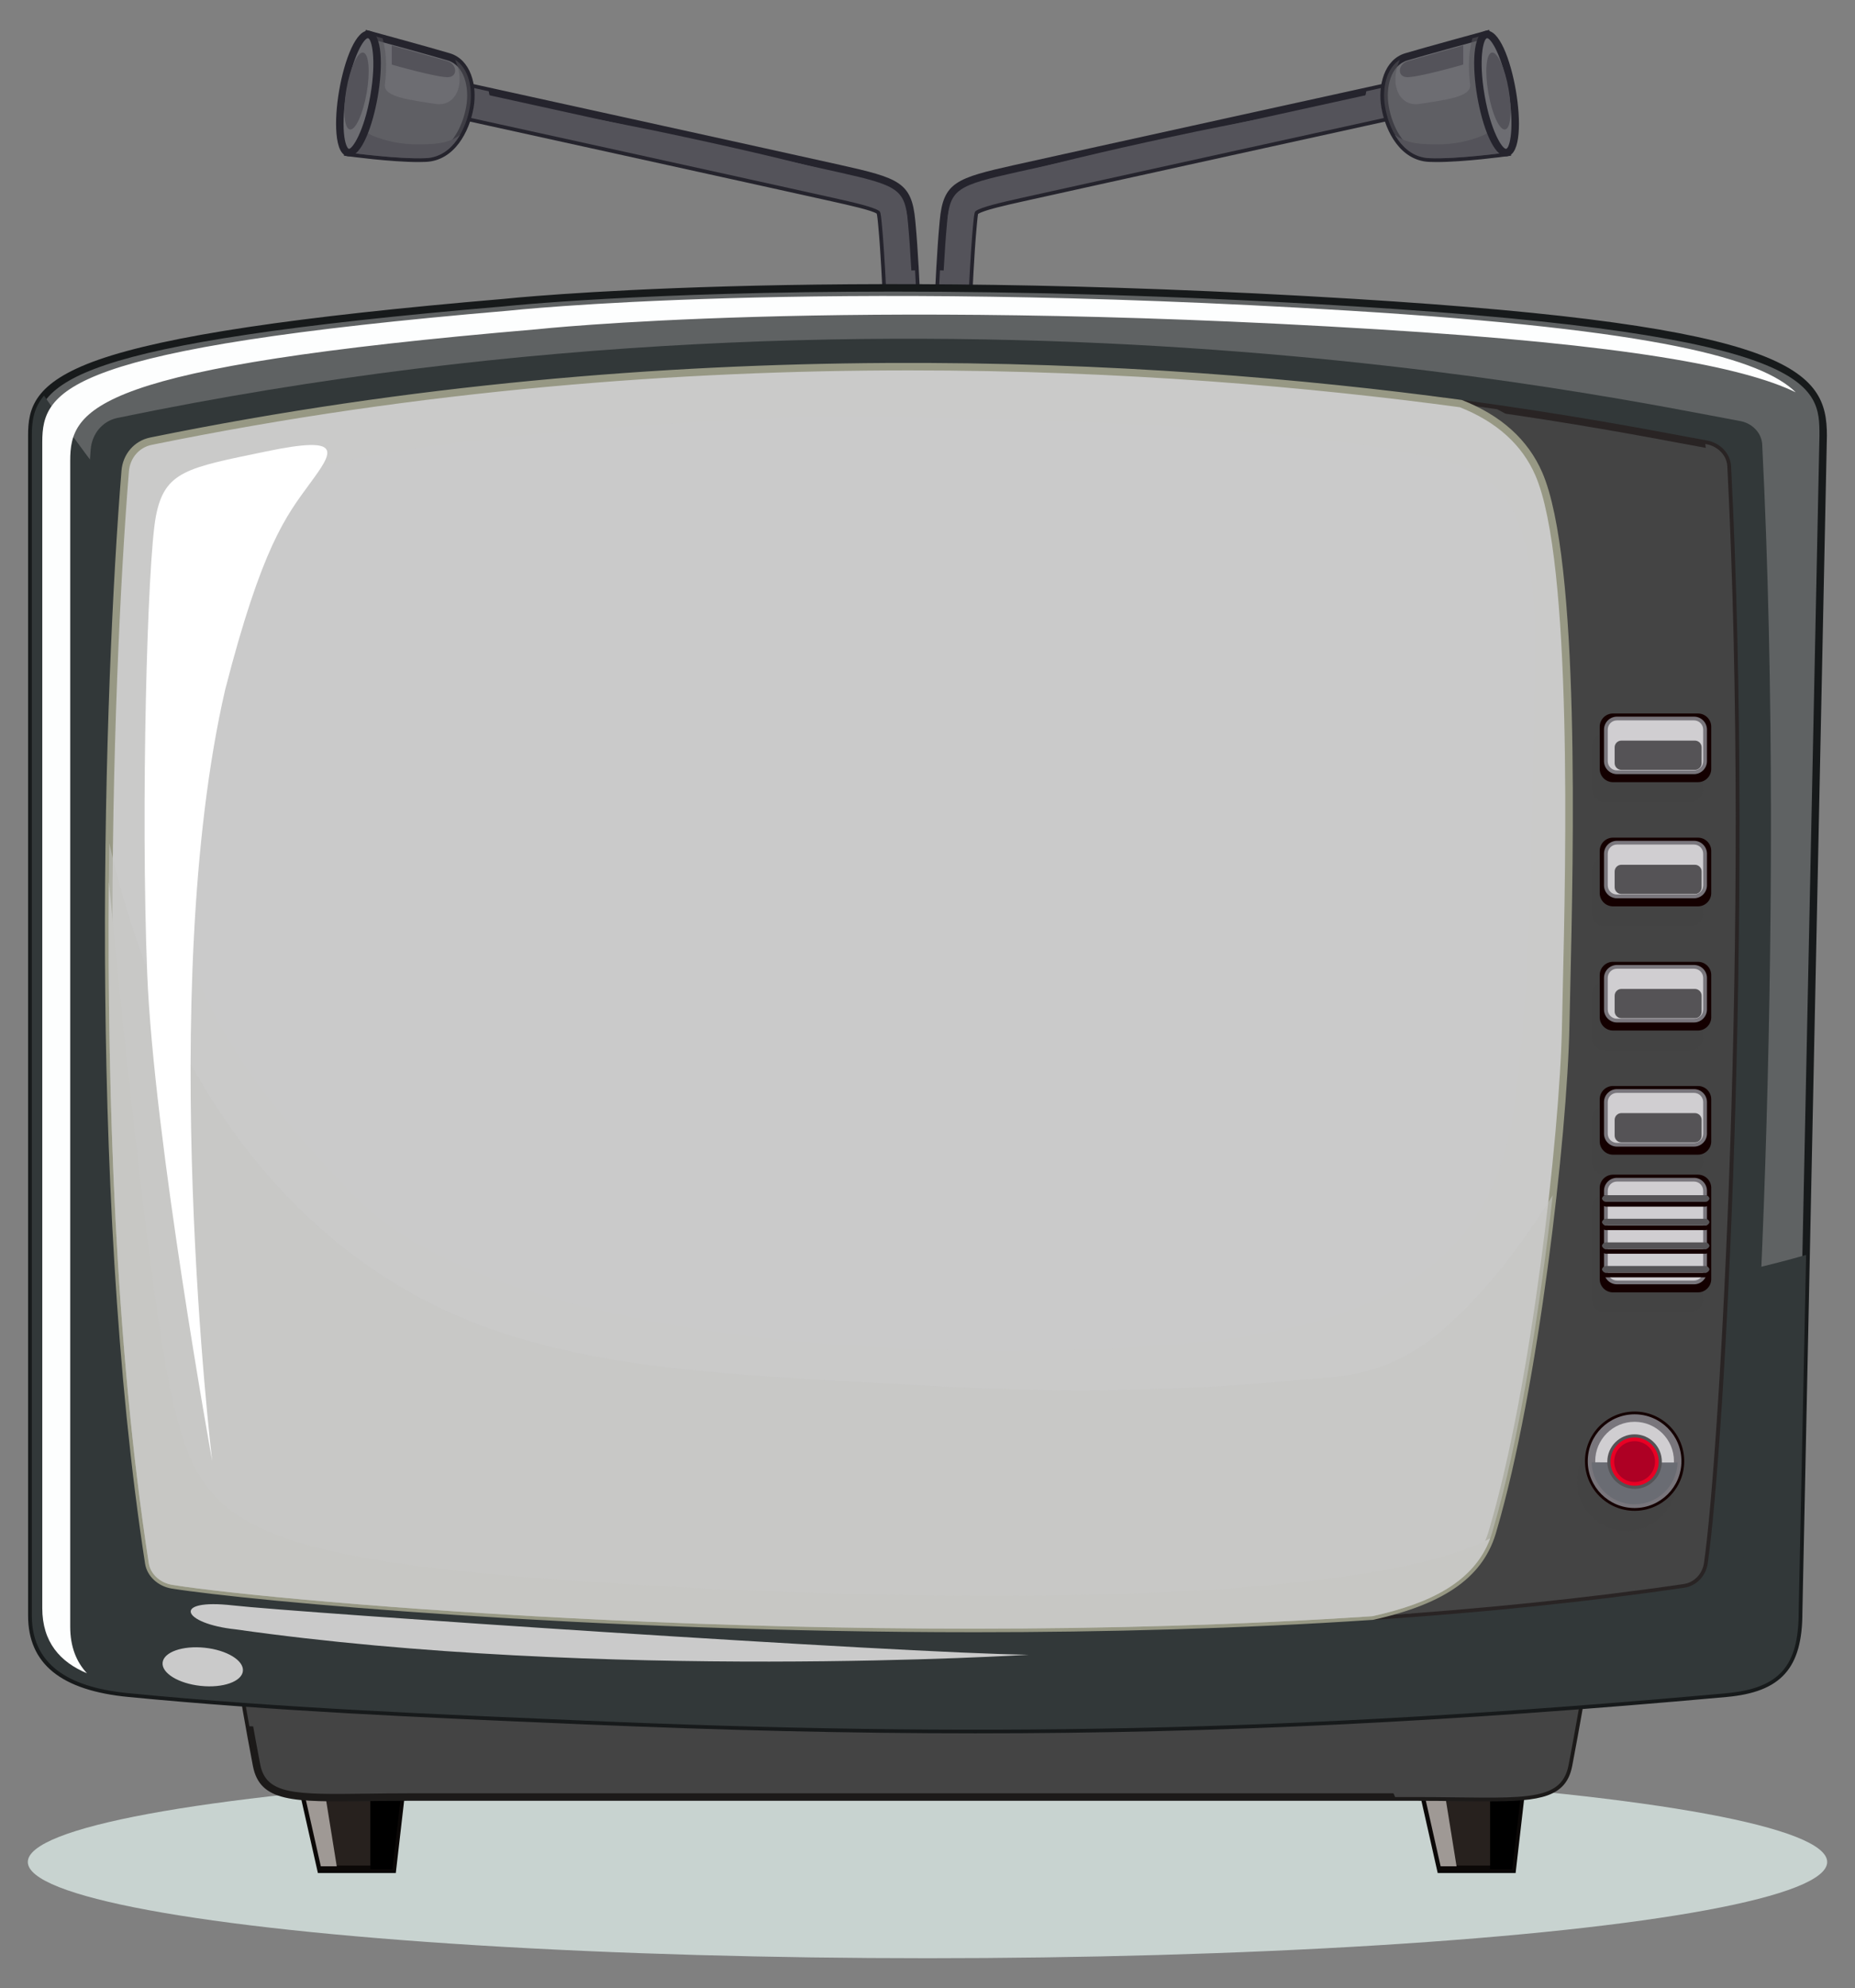 <?xml version="1.0" encoding="utf-8"?>
<!-- Generator: Adobe Illustrator 27.5.0, SVG Export Plug-In . SVG Version: 6.00 Build 0)  -->
<svg version="1.1" id="Layer_1" xmlns="http://www.w3.org/2000/svg" xmlns:xlink="http://www.w3.org/1999/xlink" x="0px" y="0px"
	 viewBox="0 0 240.81 257.96" style="enable-background:new 0 0 240.81 257.96;" xml:space="preserve">
<rect x="0" y="0" width="240.81" height="257.96" fill="#808080" stroke="none"/>
<g>
	<ellipse style="fill:#C8D3D0;" cx="120.405" cy="241.606" rx="116.793" ry="12.485"/>
	<g>
		<g>
			<g>
				<g>
					<path style="fill:#54535A;" d="M123.793,40.397c-0.028,0-0.057,0-0.086-0.002c-1.071-0.046-1.9-0.952-1.854-2.022
						c0.01-0.237,0.257-5.853,0.591-9.369l0.032-0.336c0.431-4.652,1.866-5.116,9.41-6.801c7.764-1.734,48.121-10.602,48.528-10.691
						c1.044-0.232,2.08,0.432,2.31,1.479c0.23,1.046-0.432,2.081-1.479,2.311c-0.406,0.089-40.757,8.955-48.514,10.688
						c-2.959,0.661-5.283,1.207-6.029,1.706c-0.166,0.111-0.222,0.149-0.363,1.667l-0.032,0.346
						c-0.326,3.418-0.576,9.113-0.578,9.17C125.684,39.583,124.825,40.397,123.793,40.397z"/>
					<path style="fill:#25242D;" d="M123.792,40.882l-0.117-0.003c-0.636-0.028-1.233-0.306-1.671-0.783
						c-0.438-0.477-0.663-1.097-0.636-1.744c0.027-0.605,0.268-5.977,0.593-9.394l0.031-0.335c0.461-4.976,2.104-5.513,9.787-7.231
						c7.761-1.733,48.217-10.623,48.531-10.691c0.627-0.138,1.276-0.026,1.822,0.323c0.548,0.349,0.926,0.89,1.066,1.525
						c0.139,0.633,0.024,1.282-0.326,1.827c-0.349,0.546-0.89,0.923-1.522,1.062c-0.352,0.078-40.832,8.972-48.512,10.688
						c-2.289,0.51-5.135,1.147-5.866,1.636c-0.038,0.101-0.119,0.978-0.15,1.307l-0.032,0.347c-0.327,3.424-0.574,9.091-0.576,9.142
						C126.158,39.863,125.094,40.882,123.792,40.882z M180.835,11.613c-0.105,0-0.21,0.011-0.315,0.035
						c-0.315,0.069-40.767,8.957-48.527,10.691c-7.647,1.709-8.644,2.174-9.033,6.372l-0.031,0.336
						c-0.323,3.394-0.564,8.744-0.589,9.343c-0.017,0.391,0.118,0.763,0.381,1.05c0.262,0.286,0.62,0.454,1.009,0.47l0.064,0.487
						v-0.485c0.781,0,1.419-0.611,1.452-1.391c0.002-0.044,0.251-5.744,0.58-9.195l0.032-0.345c0.14-1.506,0.19-1.768,0.576-2.025
						c0.818-0.547,3.083-1.081,6.193-1.776c7.682-1.716,48.164-10.611,48.516-10.688c0.38-0.083,0.704-0.31,0.914-0.638
						c0.209-0.328,0.279-0.717,0.195-1.096c-0.083-0.381-0.311-0.706-0.64-0.916C181.375,11.691,181.107,11.613,180.835,11.613z"/>
				</g>
				<g>
					<path style="fill:#54535A;" d="M182.724,12.653c-0.23-1.047-1.266-1.71-2.31-1.479c-0.066,0.014-1.189,0.261-3.05,0.67
						c-0.29,2.07-1.793,2.462-7.296,3.527c-6.757,1.308-37.783,8.792-42.361,9.664c-4.578,0.872-3.27,8.065-3.197,9.373
						c0.036,0.65-1.219,0.743-2.491,0.673c-0.099,1.792-0.16,3.176-0.165,3.291c-0.046,1.07,0.783,1.976,1.854,2.022
						c0.029,0.001,0.057,0.002,0.086,0.002c1.033,0,1.892-0.814,1.937-1.856c0.002-0.057,0.252-5.752,0.578-9.17l0.032-0.346
						c0.141-1.518,0.197-1.555,0.363-1.667c0.746-0.499,3.07-1.045,6.029-1.706c7.757-1.733,48.108-10.599,48.514-10.688
						C182.292,14.734,182.955,13.699,182.724,12.653z"/>
				</g>
				<g>
					<path style="fill:#6D6D72;" d="M192.946,4.478c0,0-7.973,2.174-10.392,2.9c-2.419,0.726-3.226,3.79-2.742,6.532
						c0.484,2.742,2.177,6.451,5.726,6.613c3.548,0.161,10.07-0.733,10.07-0.733L192.946,4.478z"/>
					<path style="fill:#25242D;" d="M186.485,21.027c-0.34,0-0.665-0.007-0.97-0.021c-3.678-0.167-5.629-3.881-6.181-7.012
						c-0.513-2.906,0.381-6.272,3.08-7.081c2.398-0.719,10.323-2.882,10.403-2.904l0.514-0.14l2.84,16.333l-0.497,0.068
						C195.429,20.305,190.11,21.027,186.485,21.027z M192.559,5.086c-1.804,0.493-7.836,2.148-9.866,2.756
						c-2.157,0.648-2.843,3.5-2.404,5.984c0.491,2.777,2.165,6.071,5.27,6.212c2.893,0.126,7.898-0.461,9.485-0.664L192.559,5.086z"
						/>
				</g>
				<path style="fill:#54535A;" d="M189.956,5.899c0,0-6.16,1.711-7.272,2.053c-1.112,0.342-1.369,1.882-0.171,2.053
					c1.198,0.171,7.443-1.626,7.443-1.626V5.899z"/>
				<g style="opacity:0.55;">
					<path style="fill:#54535A;" d="M192.946,4.478c0,0-0.73,0.199-1.805,0.494c-0.362,1.33-0.65,3.339-0.294,5.982
						c0.23,1.668-3.394,2.013-6.558,2.531c-2.592,0.424-4.02-2.511-2.557-5.736c-1.777,1.106-2.345,3.757-1.921,6.161
						c0.484,2.742,2.177,6.451,5.726,6.613c3.548,0.161,10.07-0.733,10.07-0.733L192.946,4.478z"/>
				</g>
				<g>
					<path style="fill:#54535A;" d="M194.79,15.083c-0.102,0.333-0.231,0.659-0.432,0.963c-0.473,0.715-1.151,1.236-1.938,1.564
						c-1.791,0.747-3.789,1.126-5.724,1.119c-1.807-0.006-3.846,0.009-5.394-1.07c-0.087-0.061-0.155-0.132-0.234-0.198
						c0.935,1.636,2.378,2.966,4.469,3.061c3.548,0.161,10.07-0.733,10.07-0.733L194.79,15.083z"/>
				</g>
				<g>
					<path style="fill:#6D6D72;" d="M196.298,11.782c0.735,4.228,0.426,7.813-0.69,8.007c-1.116,0.194-2.617-3.076-3.352-7.304
						c-0.735-4.228-0.426-7.813,0.69-8.007C194.062,4.284,195.563,7.554,196.298,11.782z"/>
					<path style="fill:#25242D;" d="M195.515,20.284c-1.645,0-3.079-3.934-3.736-7.715c-0.681-3.918-0.633-8.27,1.084-8.568
						c1.743-0.296,3.232,3.783,3.913,7.699c0.681,3.918,0.633,8.27-1.084,8.568C195.632,20.278,195.573,20.284,195.515,20.284z
						 M193.053,4.953c-0.008,0-0.016,0.001-0.025,0.003c-0.46,0.08-1.118,2.71-0.295,7.445c0.81,4.655,2.279,6.912,2.768,6.913
						c0.008,0,0.016-0.001,0.025-0.002c0.46-0.08,1.118-2.711,0.295-7.446l0,0C195.011,7.211,193.541,4.953,193.053,4.953z"/>
				</g>
				<path style="fill:#54535A;" d="M195.844,11.585c0.479,2.755,0.278,5.091-0.449,5.217c-0.727,0.127-1.705-2.004-2.184-4.759
					s-0.278-5.091,0.45-5.217C194.387,6.699,195.365,8.83,195.844,11.585z"/>
				<path style="fill:#54535A;" d="M123.113,31.404c-0.16-2.119-0.339-4.503,1.098-6.29c1.684-1.178,4.172-1.502,6.129-2.17
					c8.255-2.245,16.596-4.12,24.964-5.881c3.66-0.74,8.949-1.813,12.595-2.413c-3.541,0.962-8.804,2.255-12.431,3.141
					c-7.357,1.778-17.69,4.146-24.941,5.872c-1.937,0.541-4.274,0.832-5.985,1.789C123.138,26.953,123.146,29.421,123.113,31.404
					L123.113,31.404z"/>
			</g>
			<g>
				<g>
					<path style="fill:#54535A;" d="M117.018,40.397c0.028,0,0.057,0,0.086-0.002c1.07-0.046,1.9-0.952,1.854-2.022
						c-0.01-0.237-0.257-5.853-0.591-9.369l-0.032-0.336c-0.431-4.652-1.866-5.116-9.41-6.801
						c-7.764-1.734-48.121-10.602-48.528-10.691c-1.044-0.232-2.08,0.432-2.31,1.479c-0.23,1.046,0.432,2.081,1.479,2.311
						c0.406,0.089,40.757,8.955,48.514,10.688c2.959,0.661,5.283,1.207,6.029,1.706c0.166,0.111,0.222,0.149,0.363,1.667
						l0.032,0.346c0.326,3.418,0.576,9.113,0.578,9.17C115.126,39.583,115.985,40.397,117.018,40.397z"/>
					<path style="fill:#25242D;" d="M117.018,40.882c-1.301,0-2.365-1.019-2.421-2.32c-0.044-1.007-0.278-6.03-0.576-9.144
						l-0.032-0.349c-0.03-0.33-0.112-1.206-0.18-1.355c-0.7-0.441-3.547-1.077-5.835-1.588c-7.68-1.716-48.16-10.61-48.512-10.688
						c-0.633-0.139-1.174-0.516-1.522-1.062c-0.349-0.546-0.465-1.194-0.326-1.827c0.139-0.635,0.518-1.176,1.066-1.525
						c0.546-0.35,1.194-0.462,1.823-0.323c0.313,0.068,40.769,8.957,48.529,10.691c7.682,1.717,9.325,2.255,9.786,7.231l0.032,0.334
						c0.325,3.418,0.565,8.79,0.592,9.391c0.028,0.651-0.197,1.27-0.635,1.748c-0.438,0.477-1.035,0.756-1.682,0.784L117.018,40.882
						z M59.976,11.613c-0.273,0-0.54,0.078-0.776,0.228c-0.33,0.21-0.557,0.535-0.64,0.916c-0.083,0.379-0.014,0.768,0.195,1.096
						c0.21,0.328,0.534,0.554,0.914,0.638c0.352,0.077,40.834,8.972,48.516,10.688c3.11,0.695,5.375,1.229,6.193,1.776
						c0.386,0.258,0.436,0.519,0.576,2.025l0.032,0.347c0.298,3.135,0.533,8.181,0.578,9.16c0.035,0.814,0.673,1.425,1.453,1.425
						v0.485l0.055-0.486c0.399-0.017,0.757-0.185,1.019-0.471c0.262-0.287,0.398-0.658,0.381-1.047
						c-0.026-0.601-0.266-5.952-0.589-9.345l-0.032-0.335c-0.389-4.2-1.386-4.665-9.032-6.374
						c-7.76-1.733-48.212-10.622-48.526-10.691C60.187,11.625,60.081,11.613,59.976,11.613z"/>
				</g>
				<g>
					<path style="fill:#54535A;" d="M58.086,12.653c0.23-1.047,1.266-1.71,2.31-1.479c0.066,0.014,1.19,0.261,3.05,0.67
						c0.29,2.07,1.793,2.462,7.296,3.527c6.757,1.308,37.784,8.792,42.361,9.664c4.577,0.872,3.27,8.065,3.197,9.373
						c-0.036,0.65,1.219,0.743,2.492,0.673c0.099,1.792,0.16,3.176,0.165,3.291c0.046,1.07-0.783,1.976-1.854,2.022
						c-0.029,0.001-0.057,0.002-0.086,0.002c-1.033,0-1.892-0.814-1.937-1.856c-0.002-0.057-0.252-5.752-0.578-9.17l-0.032-0.346
						c-0.141-1.518-0.197-1.555-0.363-1.667c-0.746-0.499-3.07-1.045-6.029-1.706c-7.757-1.733-48.108-10.599-48.514-10.688
						C58.518,14.734,57.856,13.699,58.086,12.653z"/>
				</g>
				<g>
					<path style="fill:#6D6D72;" d="M47.864,4.478c0,0,7.973,2.174,10.392,2.9c2.419,0.726,3.226,3.79,2.742,6.532
						c-0.484,2.742-2.177,6.451-5.726,6.613c-3.548,0.161-10.07-0.733-10.07-0.733L47.864,4.478z"/>
					<path style="fill:#25242D;" d="M54.325,21.027c-3.625,0-8.943-0.723-9.188-0.757l-0.497-0.068l2.839-16.333l0.514,0.14
						c0.08,0.022,8.006,2.185,10.404,2.904c2.7,0.809,3.593,4.175,3.079,7.081c-0.552,3.131-2.503,6.845-6.181,7.012
						C54.99,21.021,54.665,21.027,54.325,21.027z M45.767,19.374c1.587,0.203,6.579,0.791,9.484,0.664
						c3.104-0.141,4.779-3.435,5.27-6.212c0.439-2.484-0.246-5.337-2.403-5.984c-2.03-0.608-8.063-2.263-9.867-2.756L45.767,19.374z
						"/>
				</g>
				<path style="fill:#54535A;" d="M50.854,5.899c0,0,6.16,1.711,7.272,2.053c1.112,0.342,1.369,1.882,0.171,2.053
					C57.1,10.177,50.854,8.38,50.854,8.38V5.899z"/>
				<g style="opacity:0.55;">
					<path style="fill:#54535A;" d="M47.864,4.478c0,0,0.729,0.199,1.805,0.494c0.362,1.33,0.65,3.339,0.293,5.982
						c-0.23,1.668,3.394,2.013,6.558,2.531c2.592,0.424,4.021-2.511,2.557-5.736c1.777,1.106,2.345,3.757,1.921,6.161
						c-0.484,2.742-2.177,6.451-5.726,6.613c-3.548,0.161-10.07-0.733-10.07-0.733L47.864,4.478z"/>
				</g>
				<g>
					<path style="fill:#54535A;" d="M46.021,15.083c0.102,0.333,0.231,0.659,0.432,0.963c0.473,0.715,1.151,1.236,1.938,1.564
						c1.791,0.747,3.789,1.126,5.724,1.119c1.807-0.006,3.846,0.009,5.394-1.07c0.087-0.061,0.155-0.132,0.234-0.198
						c-0.935,1.636-2.377,2.966-4.469,3.061c-3.548,0.161-10.07-0.733-10.07-0.733L46.021,15.083z"/>
				</g>
				<g>
					<path style="fill:#6D6D72;" d="M44.512,11.782c-0.735,4.228-0.426,7.813,0.69,8.007c1.116,0.194,2.617-3.076,3.352-7.304
						c0.735-4.228,0.426-7.813-0.69-8.007C46.748,4.284,45.248,7.554,44.512,11.782z"/>
					<path style="fill:#25242D;" d="M45.297,20.284c-0.059,0-0.118-0.006-0.177-0.016c-0.8-0.138-1.284-1.123-1.44-2.927
						c-0.134-1.554-0.008-3.556,0.355-5.641C44.716,7.784,46.241,3.707,47.947,4c1.717,0.298,1.766,4.65,1.085,8.568
						C48.374,16.35,46.94,20.283,45.297,20.284z M47.756,4.953c-0.488,0-1.956,2.258-2.766,6.913l0,0
						c-0.349,2.004-0.471,3.919-0.344,5.391c0.129,1.491,0.486,2.028,0.639,2.056c0.433,0.052,1.966-2.176,2.791-6.911
						c0.823-4.735,0.166-7.366-0.296-7.446C47.773,4.954,47.765,4.953,47.756,4.953z"/>
				</g>
				<path style="fill:#54535A;" d="M44.967,11.585c-0.479,2.755-0.278,5.091,0.45,5.217c0.727,0.127,1.705-2.004,2.184-4.759
					c0.479-2.755,0.278-5.091-0.45-5.217C46.423,6.699,45.446,8.83,44.967,11.585z"/>
				<path style="fill:#54535A;" d="M117.697,31.404c0.16-2.119,0.339-4.503-1.098-6.29c-1.684-1.178-4.172-1.502-6.129-2.17
					c-8.255-2.245-16.596-4.12-24.964-5.881c-3.66-0.74-8.95-1.813-12.595-2.413c3.541,0.962,8.804,2.255,12.431,3.141
					c7.357,1.778,17.69,4.146,24.941,5.872c1.937,0.541,4.274,0.832,5.985,1.789C117.672,26.953,117.664,29.421,117.697,31.404
					L117.697,31.404z"/>
			</g>
		</g>
		<g>
			<g>
				<g>
					<polygon style="fill:#27211E;" points="39.212,231.713 41.657,242.554 50.95,242.554 52.172,231.958 					"/>
					<path style="fill:#0B0807;" d="M51.382,243.04H41.269l-2.667-11.823l14.112,0.266L51.382,243.04z M42.044,242.07h8.473
						l1.112-9.637l-11.809-0.223L42.044,242.07z"/>
				</g>
				<g>
					<polygon points="52.172,231.958 48.071,231.88 48.071,242.554 50.95,242.554 					"/>
				</g>
				<g>
					<polygon style="fill:#9F9995;" points="39.378,232.1 41.649,242.167 43.716,242.167 42.103,232.151 					"/>
				</g>
			</g>
			<g>
				<g>
					<polygon style="fill:#27211E;" points="184.581,231.713 187.026,242.554 196.319,242.554 197.542,231.958 					"/>
					<path style="fill:#0B0807;" d="M196.751,243.04h-10.112l-2.667-11.823l14.112,0.266L196.751,243.04z M187.414,242.07h8.473
						l1.112-9.637l-11.809-0.223L187.414,242.07z"/>
				</g>
				<g>
					<polygon points="197.542,231.958 193.44,231.88 193.44,242.554 196.319,242.554 					"/>
				</g>
				<g>
					<polygon style="fill:#9F9995;" points="184.748,232.1 187.018,242.167 189.085,242.167 187.472,232.151 					"/>
				</g>
			</g>
			<g>
				<path style="fill:#444444;" d="M205.396,219.199c0,0-0.788,4.726-1.772,9.845c-0.985,5.12-6.498,4.135-19.887,4.135
					c-13.389,0-42.137,0-64.977,0c-0.04,0-6.304,0-6.304,0c-22.841,0-45.875,0-59.264,0c-13.389,0-18.903,0.984-19.887-4.135
					c-0.984-5.119-1.772-9.845-1.772-9.845S205.287,219.09,205.396,219.199z"/>
				<path style="fill:#1C1A19;" d="M193.099,233.74c-1.166,0-2.434-0.016-3.811-0.032c-1.678-0.021-3.524-0.044-5.551-0.044H53.192
					c-2.027,0-3.873,0.023-5.551,0.044c-9.553,0.111-13.901,0.169-14.812-4.572c-0.974-5.067-1.767-9.81-1.774-9.857l-0.094-0.565
					h0.572c173.96-0.11,174.008-0.056,174.205,0.14l0.179,0.177l-0.042,0.247c-0.008,0.047-0.799,4.79-1.774,9.857
					C203.32,233.194,200.017,233.74,193.099,233.74z M53.192,232.695h130.546c2.032,0,3.882,0.023,5.563,0.044
					c9.26,0.112,13.089,0.159,13.847-3.786c0.779-4.045,1.44-7.883,1.677-9.278c-10.242-0.09-162.089,0.003-172.718,0.01
					c0.239,1.404,0.899,5.234,1.675,9.268c0.758,3.946,4.591,3.9,13.847,3.786C49.31,232.717,51.16,232.695,53.192,232.695z"/>
			</g>
			<g>
				<path style="fill:#444444;" d="M31.533,219.199c0,0,0.333,1.995,0.835,4.791c20.571,0.866,114.327,4.79,143.69,5.619
					c2.847,0.095,4.292,1.686,5.052,3.57c0.93,0,1.808,0,2.628,0c13.389,0,18.902,0.984,19.887-4.135
					c0.984-5.119,1.772-9.845,1.772-9.845C205.287,219.09,31.533,219.199,31.533,219.199z"/>
			</g>
			<g>
				<path style="fill:#5F6263;" d="M175.817,39.268c60.091,3.69,60.862,10.296,60.862,17.258l-3.182,152.681
					c0,6.962-2.49,9.882-9.424,10.507c-57.25,5.161-98.542,5.679-148.213,3.548c-19.581-0.84-39.03-1.613-59.122-3.548
					c-6.93-0.668-12.607-3.127-12.607-10.089V56.526c0-6.962,2.987-12.296,61.287-17.258
					C65.419,39.268,105.112,34.927,175.817,39.268z"/>
				<path style="fill:#171A1B;" d="M126.654,224.914c-16.229,0-32.863-0.396-50.815-1.166l-3.026-0.13
					c-18.216-0.779-37.053-1.584-56.121-3.421c-8.778-0.846-13.046-4.304-13.046-10.572V56.526c0-3.497,0.696-6.881,9.105-9.837
					c8.775-3.083,25.497-5.596,52.627-7.904c0.385-0.043,40.534-4.293,110.468-0.001c57.049,3.504,61.317,9.299,61.317,17.742
					l-3.182,152.692c0,7.258-2.766,10.339-9.866,10.98C188.632,223.396,158.421,224.914,126.654,224.914z M115.971,37.835
					c-32.436,0-50.235,1.886-50.499,1.914C8.851,44.569,4.616,49.521,4.616,56.526v153.099c0,5.675,3.98,8.817,12.169,9.606
					c19.042,1.835,37.866,2.639,56.07,3.418l3.026,0.129c53.048,2.277,94.583,1.282,148.149-3.547
					c6.632-0.598,8.983-3.221,8.983-10.024l3.182-152.692c0-6.412,0-13.053-60.406-16.764
					C152.384,38.315,132.316,37.835,115.971,37.835z"/>
			</g>
			<path style="fill:#323839;" d="M205.806,167.826c-30.665,1.856-60.587-7.377-87.869-20.722
				c-27.512-13.458-52.745-31.205-74.911-52.339C32.252,84.492,22.225,73.43,13.177,61.605c-2.568-3.356-5.06-6.783-7.463-10.27
				c-1.374,1.632-1.583,3.355-1.583,5.19v153.099c0,6.962,5.676,9.422,12.607,10.089c20.091,1.935,39.541,2.708,59.122,3.548
				c49.671,2.131,90.963,1.613,148.213-3.548c6.934-0.625,9.424-3.545,9.424-10.507l0.967-46.371
				C225.135,165.504,215.564,167.236,205.806,167.826z"/>
			<g>
				<path style="fill:#FDFEFE;" d="M9.115,211.079V59.783c0-6.88,2.952-12.152,60.566-17.055c0,0,39.226-4.29,109.098,0
					c32.549,1.999,47.485,4.863,54.338,8.177c-4.408-4.33-17.727-8.124-57.966-10.595c-69.872-4.29-109.098,0-109.098,0
					C8.439,45.214,5.488,50.485,5.488,57.365v151.296c0,4.423,2.324,7,5.799,8.457C9.919,215.644,9.115,213.681,9.115,211.079z"/>
			</g>
			<path style="fill:#323839;" d="M11.772,58.325c-1.698,21.281-5.348,94.041,3.189,150.221c0.241,1.589,1.624,2.748,3.192,3.001
				c17.148,2.77,122.598,12.119,204.712-0.117c1.44-0.215,2.529-1.426,2.738-2.884c2.099-14.7,6.322-87.935,3.161-150.869
				c-0.078-1.546-1.34-2.767-2.845-3.041c-16.21-2.95-105.366-22.239-210.671-0.408C13.29,54.634,11.933,56.306,11.772,58.325z"/>
			<g>
				<path style="fill:#444444;" d="M224.236,60.503c-0.074-1.458-1.285-2.61-2.727-2.868c-4.708-0.843-15.846-3.101-31.88-5.267
					c4.102,1.608,8.066,4.371,10.13,9.117c5.38,12.373,3.766,57.563,3.497,71.55c-0.269,13.987-4.035,47.072-9.415,65.364
					c-1.745,6.544-7.736,9.549-15.677,11.313c13.762-0.915,27.396-2.265,40.418-4.174c1.38-0.202,2.424-1.345,2.624-2.721
					C223.217,188.95,227.265,119.868,224.236,60.503z"/>
				<path style="fill:#292424;" d="M178.196,210.195l-0.137-0.958c9.108-2.021,13.831-5.403,15.314-10.965
					c5.32-18.088,9.118-50.722,9.398-65.248c0.025-1.266,0.06-2.788,0.1-4.518c0.387-16.66,1.294-55.674-3.557-66.83
					c-1.736-3.993-5.055-6.974-9.862-8.859l-3.753-1.472l3.996,0.54c13.245,1.789,23.018,3.616,28.857,4.707
					c1.205,0.225,2.222,0.416,3.044,0.563c1.728,0.31,3.043,1.707,3.125,3.321l0,0c2.979,58.377-0.822,127.16-3.033,142.407
					c-0.235,1.616-1.482,2.904-3.035,3.133C206.338,207.823,192.727,209.229,178.196,210.195z M192.722,53.285
					c3.507,1.955,6.017,4.639,7.482,8.007c4.935,11.351,4.057,49.099,3.636,67.239c-0.04,1.728-0.075,3.248-0.1,4.514
					c-0.28,14.578-4.095,47.338-9.434,65.49c-1.298,4.866-4.848,8.158-11.308,10.35c12.683-0.943,24.609-2.227,35.513-3.827
					c1.13-0.166,2.041-1.116,2.215-2.311c1.771-12.214,6.178-80.428,3.026-142.219c-0.061-1.169-1.039-2.184-2.327-2.416
					c-0.823-0.148-1.843-0.338-3.051-0.564C213.017,56.547,204.347,54.926,192.722,53.285z"/>
			</g>
			<path style="fill:#444444;" d="M224.236,60.503c-0.074-1.458-1.285-2.61-2.727-2.868c-0.04-0.007-0.089-0.016-0.13-0.024
				c1.327,11.947,1.35,24.071,1.381,36.059c0.018,6.891,0.069,13.78,0.148,20.67c0.081,7.047-0.246,14.112-0.625,21.147
				c-0.36,6.693-1.059,13.399-1.119,20.103c-0.051,5.608,0.182,11.355-1.175,16.843c-0.651,2.634-1.667,5.243-3.419,7.346
				c-1.551,1.862-3.533,3.288-5.709,4.334c-4.456,2.141-9.494,2.694-14.333,3.388c-0.839,3.967-1.738,7.666-2.688,10.897
				c-1.745,6.544-7.736,9.549-15.677,11.313c13.762-0.915,27.396-2.265,40.418-4.174c1.38-0.202,2.424-1.345,2.624-2.721
				C223.217,188.95,227.265,119.868,224.236,60.503z"/>
			<g>
				<path style="fill:#444444;" d="M196.803,198.398c5.211-18.291,8.858-51.376,9.119-65.364c0.26-13.987,1.824-59.177-3.387-71.55
					c-1.724-4.094-4.819-6.706-8.187-8.381c-1.634-0.245-3.322-0.491-5.079-0.736c3.973,1.608,7.813,4.371,9.812,9.117
					c5.211,12.373,3.648,57.563,3.387,71.55c-0.26,13.987-3.908,47.072-9.119,65.364c-1.69,6.544-7.494,9.549-15.185,11.313
					c1.642-0.113,3.282-0.232,4.92-0.359C190.042,207.544,195.222,204.52,196.803,198.398z"/>
			</g>
			<g>
				<path style="fill:#CACAC9;" d="M193.841,198.398c5.38-18.291,9.145-51.376,9.415-65.364c0.269-13.987,1.883-59.177-3.497-71.55
					c-2.064-4.746-6.028-7.509-10.13-9.117c-36.878-4.981-99.696-9.471-170.043,4.883c-1.877,0.383-3.178,1.96-3.332,3.864
					c-1.627,20.074-5.126,88.708,3.057,141.702c0.231,1.499,1.556,2.592,3.059,2.831c13.716,2.18,86.379,8.68,155.794,4.064
					C186.105,207.948,192.096,204.943,193.841,198.398z"/>
				<path style="fill:#979884;" d="M126.527,211.791c-50.318,0-94.078-4.05-104.233-5.665c-1.788-0.284-3.212-1.615-3.462-3.237
					c-7.551-48.903-5.304-114.147-3.061-141.814c0.174-2.154,1.669-3.882,3.718-4.301c67.946-13.861,130.06-10.309,170.206-4.887
					l0.112,0.028c5.056,1.984,8.555,5.138,10.398,9.376c4.935,11.351,4.057,49.099,3.636,67.239c-0.04,1.728-0.075,3.248-0.1,4.514
					c-0.28,14.577-4.094,47.331-9.432,65.484c-1.59,5.952-6.538,9.546-16.04,11.656
					C160.966,211.337,143.376,211.791,126.527,211.791z M118.06,48.06c-29.749,0-63.28,2.504-98.377,9.665
					c-1.623,0.332-2.806,1.709-2.946,3.428c-2.239,27.628-4.484,92.775,3.053,141.589c0.187,1.21,1.279,2.207,2.655,2.426
					c13.534,2.151,86.867,8.636,155.686,4.059c9.035-2.011,13.758-5.393,15.242-10.954l0.004-0.011
					c5.316-18.077,9.115-50.711,9.394-65.236c0.025-1.266,0.06-2.788,0.1-4.518c0.387-16.66,1.294-55.674-3.557-66.83
					c-1.73-3.978-5.03-6.951-9.808-8.838C170.185,50.233,145.76,48.06,118.06,48.06z"/>
			</g>
			<path style="opacity:0.54;fill:#C7C7C4;" d="M187.331,172.527c-3.509,3.05-7.558,5.093-12.151,5.87
				c-2.428,0.411-4.878,0.491-7.323,0.727c-2.963,0.287-5.932,0.521-8.903,0.706c-12.473,0.779-25,0.743-37.476,0.028
				c-11.436-0.656-22.949-1.077-34.334-2.378c-11.051-1.263-22.138-3.598-32.066-8.785c-16.088-8.405-27.636-22.944-34.594-39.496
				c-2.674-6.363-4.767-13.007-6.297-19.792c-0.397,28.381,0.49,63.402,5.124,93.41c0.231,1.499,1.556,2.592,3.059,2.831
				c13.716,2.18,86.379,8.68,155.794,4.064c7.941-1.763,13.932-4.769,15.677-11.313c3.358-11.417,6.087-28.598,7.729-43.301
				C197.526,161.471,193.042,167.564,187.331,172.527z"/>
			<g>
				<path style="fill:#434343;" d="M211.149,185.754c-3.557,0-6.441,2.884-6.441,6.441c0,3.557,2.884,6.441,6.441,6.441
					c3.558,0,6.441-2.884,6.441-6.441C217.59,188.638,214.706,185.754,211.149,185.754z"/>
				<path style="fill:#434343;" d="M219.374,95.177h-11.027c-0.953,0-1.725,0.772-1.725,1.725v5.463
					c0,0.953,0.772,1.725,1.725,1.725h11.027c0.953,0,1.725-0.772,1.725-1.725v-5.463C221.099,95.949,220.327,95.177,219.374,95.177
					z"/>
				<path style="fill:#434343;" d="M219.374,111.288h-11.027c-0.953,0-1.725,0.772-1.725,1.725v5.464
					c0,0.953,0.772,1.725,1.725,1.725h11.027c0.953,0,1.725-0.772,1.725-1.725v-5.464
					C221.099,112.061,220.327,111.288,219.374,111.288z"/>
				<path style="fill:#434343;" d="M219.374,127.4h-11.027c-0.953,0-1.725,0.772-1.725,1.725v5.464c0,0.953,0.772,1.725,1.725,1.725
					h11.027c0.953,0,1.725-0.772,1.725-1.725v-5.464C221.099,128.172,220.327,127.4,219.374,127.4z"/>
				<path style="fill:#434343;" d="M219.374,143.511h-11.027c-0.953,0-1.725,0.772-1.725,1.725v5.464
					c0,0.952,0.772,1.725,1.725,1.725h11.027c0.953,0,1.725-0.772,1.725-1.725v-5.464
					C221.099,144.283,220.327,143.511,219.374,143.511z"/>
				<path style="fill:#434343;" d="M219.374,155.018h-11.027c-0.953,0-1.725,0.772-1.725,1.725v11.824
					c0,0.953,0.772,1.725,1.725,1.725h11.027c0.953,0,1.725-0.772,1.725-1.725v-11.824
					C221.099,155.79,220.327,155.018,219.374,155.018z"/>
			</g>
			<g>
				<circle style="fill:#140000;" cx="212.197" cy="189.598" r="6.441"/>
				<g>
					<circle style="fill:#D0CED1;" cx="212.197" cy="189.598" r="5.595"/>
					<path style="fill:#79767C;" d="M212.197,195.678c-3.352,0-6.081-2.728-6.081-6.081s2.728-6.08,6.081-6.08
						c3.352,0,6.081,2.727,6.081,6.08S215.549,195.678,212.197,195.678z M212.197,184.488c-2.818,0-5.111,2.292-5.111,5.11
						c0,2.818,2.292,5.111,5.111,5.111c2.818,0,5.111-2.292,5.111-5.111C217.307,186.781,215.015,184.488,212.197,184.488z"/>
				</g>
				<path style="fill:#6A6C73;" d="M206.616,189.744c0.079,3.021,2.54,5.45,5.581,5.45c3.031,0,5.484-2.413,5.578-5.421
					C214.055,189.779,210.335,189.763,206.616,189.744z"/>
				<path style="fill:#555356;" d="M215.735,189.652c0,1.954-1.584,3.539-3.539,3.539s-3.538-1.584-3.538-3.539
					s1.584-3.538,3.538-3.538S215.735,187.698,215.735,189.652z"/>
				<path style="fill:#E90024;" d="M215.331,189.652c0,1.731-1.403,3.135-3.135,3.135c-1.731,0-3.134-1.403-3.134-3.135
					c0-1.731,1.403-3.135,3.134-3.135C213.928,186.518,215.331,187.921,215.331,189.652z"/>
				<path style="fill:#AE0024;" d="M214.846,189.652c0,1.463-1.186,2.649-2.649,2.649c-1.463,0-2.649-1.186-2.649-2.649
					c0-1.463,1.186-2.649,2.649-2.649C213.66,187.004,214.846,188.19,214.846,189.652z"/>
			</g>
			<g>
				<g>
					<path style="fill:#140000;" d="M220.422,101.493h-11.027c-0.953,0-1.725-0.772-1.725-1.725v-5.464
						c0-0.953,0.772-1.725,1.725-1.725h11.027c0.953,0,1.725,0.772,1.725,1.725v5.464
						C222.147,100.721,221.374,101.493,220.422,101.493z"/>
					<g>
						<path style="fill:#D0CED1;" d="M219.909,100.204h-10.002c-0.795,0-1.439-0.644-1.439-1.439v-4.094
							c0-0.795,0.644-1.439,1.439-1.439h10.002c0.795,0,1.439,0.644,1.439,1.439v4.094
							C221.348,99.56,220.704,100.204,219.909,100.204z"/>
						<path style="fill:#79767C;" d="M219.91,100.447h-10.002c-0.927,0-1.681-0.754-1.681-1.681v-4.094
							c0-0.927,0.754-1.681,1.681-1.681h10.002c0.927,0,1.681,0.754,1.681,1.681v4.094
							C221.591,99.693,220.837,100.447,219.91,100.447z M209.907,93.475c-0.659,0-1.196,0.537-1.196,1.196v4.094
							c0,0.659,0.537,1.196,1.196,1.196h10.002c0.659,0,1.196-0.537,1.196-1.196v-4.094c0-0.659-0.537-1.196-1.196-1.196H209.907z"
							/>
					</g>
					<path style="fill:#555356;" d="M220.027,99.894h-9.546c-0.482,0-0.873-0.391-0.873-0.873v-2.049
						c0-0.482,0.391-0.873,0.873-0.873h9.546c0.482,0,0.873,0.391,0.873,0.873v2.049C220.9,99.503,220.509,99.894,220.027,99.894z"
						/>
				</g>
				<g>
					<path style="fill:#140000;" d="M220.422,117.605h-11.027c-0.953,0-1.725-0.772-1.725-1.725v-5.464
						c0-0.953,0.772-1.725,1.725-1.725h11.027c0.953,0,1.725,0.772,1.725,1.725v5.464
						C222.147,116.832,221.374,117.605,220.422,117.605z"/>
					<g>
						<path style="fill:#D0CED1;" d="M219.909,116.315h-10.002c-0.795,0-1.439-0.644-1.439-1.439v-4.094
							c0-0.795,0.644-1.439,1.439-1.439h10.002c0.795,0,1.439,0.644,1.439,1.439v4.094
							C221.348,115.671,220.704,116.315,219.909,116.315z"/>
						<path style="fill:#79767C;" d="M219.91,116.558h-10.002c-0.927,0-1.681-0.754-1.681-1.681v-4.094
							c0-0.926,0.754-1.68,1.681-1.68h10.002c0.927,0,1.681,0.754,1.681,1.68v4.094C221.591,115.804,220.837,116.558,219.91,116.558
							z M209.907,109.587c-0.659,0-1.196,0.536-1.196,1.195v4.094c0,0.659,0.537,1.196,1.196,1.196h10.002
							c0.659,0,1.196-0.537,1.196-1.196v-4.094c0-0.659-0.537-1.195-1.196-1.195H209.907z"/>
					</g>
					<path style="fill:#555356;" d="M220.027,116.005h-9.546c-0.482,0-0.873-0.391-0.873-0.873v-2.049
						c0-0.482,0.391-0.873,0.873-0.873h9.546c0.482,0,0.873,0.391,0.873,0.873v2.049C220.9,115.614,220.509,116.005,220.027,116.005
						z"/>
				</g>
				<g>
					<path style="fill:#140000;" d="M220.422,133.716h-11.027c-0.953,0-1.725-0.772-1.725-1.725v-5.464
						c0-0.953,0.772-1.725,1.725-1.725h11.027c0.953,0,1.725,0.772,1.725,1.725v5.464
						C222.147,132.944,221.374,133.716,220.422,133.716z"/>
					<g>
						<path style="fill:#D0CED1;" d="M219.909,132.427h-10.002c-0.795,0-1.439-0.644-1.439-1.439v-4.094
							c0-0.795,0.644-1.439,1.439-1.439h10.002c0.795,0,1.439,0.644,1.439,1.439v4.094
							C221.348,131.783,220.704,132.427,219.909,132.427z"/>
						<path style="fill:#79767C;" d="M219.91,132.669h-10.002c-0.927,0-1.681-0.754-1.681-1.681v-4.093
							c0-0.927,0.754-1.681,1.681-1.681h10.002c0.927,0,1.681,0.754,1.681,1.681v4.093
							C221.591,131.915,220.837,132.669,219.91,132.669z M209.907,125.698c-0.659,0-1.196,0.537-1.196,1.196v4.093
							c0,0.659,0.537,1.196,1.196,1.196h10.002c0.659,0,1.196-0.537,1.196-1.196v-4.093c0-0.659-0.537-1.196-1.196-1.196H209.907z"
							/>
					</g>
					<path style="fill:#555356;" d="M220.027,132.117h-9.546c-0.482,0-0.873-0.391-0.873-0.873v-2.049
						c0-0.482,0.391-0.873,0.873-0.873h9.546c0.482,0,0.873,0.391,0.873,0.873v2.049C220.9,131.726,220.509,132.117,220.027,132.117
						z"/>
				</g>
				<g>
					<path style="fill:#140000;" d="M220.422,149.828h-11.027c-0.953,0-1.725-0.772-1.725-1.725v-5.464
						c0-0.953,0.772-1.725,1.725-1.725h11.027c0.953,0,1.725,0.772,1.725,1.725v5.464
						C222.147,149.055,221.374,149.828,220.422,149.828z"/>
					<g>
						<path style="fill:#D0CED1;" d="M219.909,148.538h-10.002c-0.795,0-1.439-0.644-1.439-1.439v-4.094
							c0-0.795,0.644-1.439,1.439-1.439h10.002c0.795,0,1.439,0.644,1.439,1.439v4.094
							C221.348,147.894,220.704,148.538,219.909,148.538z"/>
						<path style="fill:#79767C;" d="M219.91,148.781h-10.002c-0.927,0-1.681-0.754-1.681-1.681v-4.094
							c0-0.927,0.754-1.681,1.681-1.681h10.002c0.927,0,1.681,0.754,1.681,1.681v4.094
							C221.591,148.027,220.837,148.781,219.91,148.781z M209.907,141.809c-0.659,0-1.196,0.537-1.196,1.196v4.094
							c0,0.659,0.537,1.196,1.196,1.196h10.002c0.659,0,1.196-0.537,1.196-1.196v-4.094c0-0.659-0.537-1.196-1.196-1.196H209.907z"
							/>
					</g>
					<path style="fill:#555356;" d="M220.027,148.228h-9.546c-0.482,0-0.873-0.391-0.873-0.873v-2.049
						c0-0.482,0.391-0.873,0.873-0.873h9.546c0.482,0,0.873,0.391,0.873,0.873v2.049C220.9,147.837,220.509,148.228,220.027,148.228
						z"/>
				</g>
			</g>
			<g>
				<path style="fill:#140000;" d="M220.422,167.694h-11.027c-0.953,0-1.725-0.772-1.725-1.725v-11.824
					c0-0.953,0.772-1.725,1.725-1.725h11.027c0.953,0,1.725,0.772,1.725,1.725v11.824
					C222.147,166.922,221.374,167.694,220.422,167.694z"/>
				<g>
					<path style="fill:#D0CED1;" d="M219.909,166.405h-10.002c-0.795,0-1.439-0.644-1.439-1.439v-10.454
						c0-0.795,0.644-1.439,1.439-1.439h10.002c0.795,0,1.439,0.644,1.439,1.439v10.454
						C221.348,165.761,220.704,166.405,219.909,166.405z"/>
					<path style="fill:#79767C;" d="M219.91,166.648h-10.002c-0.927,0-1.681-0.754-1.681-1.681v-10.454
						c0-0.927,0.754-1.681,1.681-1.681h10.002c0.927,0,1.681,0.754,1.681,1.681v10.454
						C221.591,165.893,220.837,166.648,219.91,166.648z M209.907,153.316c-0.659,0-1.196,0.537-1.196,1.196v10.454
						c0,0.659,0.537,1.196,1.196,1.196h10.002c0.659,0,1.196-0.537,1.196-1.196v-10.454c0-0.659-0.537-1.196-1.196-1.196H209.907z"
						/>
				</g>
				<path style="fill:#140000;" d="M221.387,156.552h-12.896c-0.306,0-0.553-0.248-0.553-0.553v-0.365
					c0-0.305,0.248-0.553,0.553-0.553h12.896c0.305,0,0.553,0.248,0.553,0.553v0.365
					C221.94,156.304,221.692,156.552,221.387,156.552z"/>
				<g>
					<path style="fill:#140000;" d="M221.387,155.947h-12.896c-0.263,0-0.473-0.188-0.529-0.434c-0.009,0.04-0.024,0.077-0.024,0.12
						v0.365c0,0.306,0.248,0.553,0.553,0.553h12.896c0.305,0,0.553-0.248,0.553-0.553v-0.365c0-0.042-0.015-0.08-0.024-0.12
						C221.86,155.76,221.65,155.947,221.387,155.947z"/>
					<path style="fill:#555356;" d="M221.387,155.08h-12.896c-0.263,0-0.473,0.187-0.529,0.433c0.056,0.246,0.266,0.434,0.529,0.434
						h12.896c0.263,0,0.473-0.188,0.529-0.434C221.86,155.268,221.65,155.08,221.387,155.08z"/>
				</g>
				<g>
					<path style="fill:#140000;" d="M221.387,159.012h-12.896c-0.263,0-0.473-0.188-0.529-0.434c-0.009,0.04-0.024,0.077-0.024,0.12
						v0.365c0,0.305,0.248,0.553,0.553,0.553h12.896c0.305,0,0.553-0.248,0.553-0.553v-0.365c0-0.042-0.015-0.08-0.024-0.12
						C221.86,158.824,221.65,159.012,221.387,159.012z"/>
					<path style="fill:#555356;" d="M221.387,158.145h-12.896c-0.263,0-0.473,0.187-0.529,0.433
						c0.056,0.246,0.266,0.434,0.529,0.434h12.896c0.263,0,0.473-0.188,0.529-0.434C221.86,158.332,221.65,158.145,221.387,158.145z
						"/>
				</g>
				<g>
					<path style="fill:#140000;" d="M221.387,162.076h-12.896c-0.263,0-0.473-0.187-0.529-0.434c-0.009,0.04-0.024,0.077-0.024,0.12
						v0.365c0,0.305,0.248,0.553,0.553,0.553h12.896c0.305,0,0.553-0.248,0.553-0.553v-0.365c0-0.043-0.015-0.08-0.024-0.12
						C221.86,161.889,221.65,162.076,221.387,162.076z"/>
					<path style="fill:#555356;" d="M221.387,161.209h-12.896c-0.263,0-0.473,0.187-0.529,0.433
						c0.056,0.246,0.266,0.434,0.529,0.434h12.896c0.263,0,0.473-0.187,0.529-0.434C221.86,161.396,221.65,161.209,221.387,161.209z
						"/>
				</g>
				<g>
					<path style="fill:#140000;" d="M221.387,165.14h-12.896c-0.263,0-0.473-0.188-0.529-0.434c-0.009,0.04-0.024,0.077-0.024,0.12
						v0.365c0,0.306,0.248,0.553,0.553,0.553h12.896c0.305,0,0.553-0.248,0.553-0.553v-0.365c0-0.042-0.015-0.08-0.024-0.12
						C221.86,164.953,221.65,165.14,221.387,165.14z"/>
					<path style="fill:#555356;" d="M221.387,164.273h-12.896c-0.263,0-0.473,0.187-0.529,0.433
						c0.056,0.246,0.266,0.434,0.529,0.434h12.896c0.263,0,0.473-0.188,0.529-0.434C221.86,164.461,221.65,164.273,221.387,164.273z
						"/>
				</g>
			</g>
			<path style="fill:#CACACA;" d="M31.532,216.829c-0.144,1.367-2.594,2.23-5.472,1.927c-2.878-0.303-5.095-1.656-4.951-3.023
				c0.144-1.367,2.594-2.23,5.472-1.927C29.458,214.109,31.675,215.462,31.532,216.829z"/>
			<g>
				<path style="fill:#C7C7C4;" d="M87.744,205.918c-56.612-3.002-61.329-7.72-65.189-23.588
					c-2.684-11.034-6.404-46.74-8.422-67.907c-0.225,27.422,0.814,60.129,5.178,88.394c0.231,1.499,1.556,2.592,3.059,2.831
					c13.716,2.18,86.379,8.68,155.794,4.064c7.432-1.65,13.155-4.39,15.289-10.099C179.449,206.988,135.931,208.473,87.744,205.918z
					"/>
			</g>
			<path style="fill:#CACACA;" d="M104.041,54.095c0,0,56.612-0.429,81.058,5.146c9.435,1.715,14.582,5.575,14.153,27.019
				c-0.429,21.444-0.429,40.743-2.573,56.612c-2.144,15.868-10.293,28.306-41.172,31.308c-30.879,3.002-90.064,0.858-109.364-18.871
				c-19.299-19.728-25.304-33.024-27.019-60.472s6.004-30.879,14.582-32.595S53.434,56.24,104.041,54.095z"/>
			<path style="fill:#FFFFFF;" d="M27.542,189.556c0,0-7.308-60.994,1.687-100.064c4.778-18.551,7.87-22.486,10.962-26.703
				c3.092-4.216,4.579-6.332-5.622-4.216c-10.283,2.133-13.211,2.53-14.335,8.432c-1.124,5.903-1.968,37.946-1.124,59.308
				C19.953,147.675,27.542,189.556,27.542,189.556z"/>
			<path style="fill:#CACACA;" d="M133.54,214.711c0,0-55.41,3.475-102.957-3.292c-6.949-0.732-8.412-4.023-0.366-3.109
				C38.264,209.225,117.082,214.528,133.54,214.711z"/>
			<path style="fill:#444444;" d="M34.257,224.889c0,0,0.35,5.56,3.597,6.065c3.247,0.505,115.716,1.26,115.716,1.26
				s-90.124-2.725-97.758-2.617C48.178,229.704,36.679,230.289,34.257,224.889z"/>
		</g>
	</g>
</g>
</svg>
